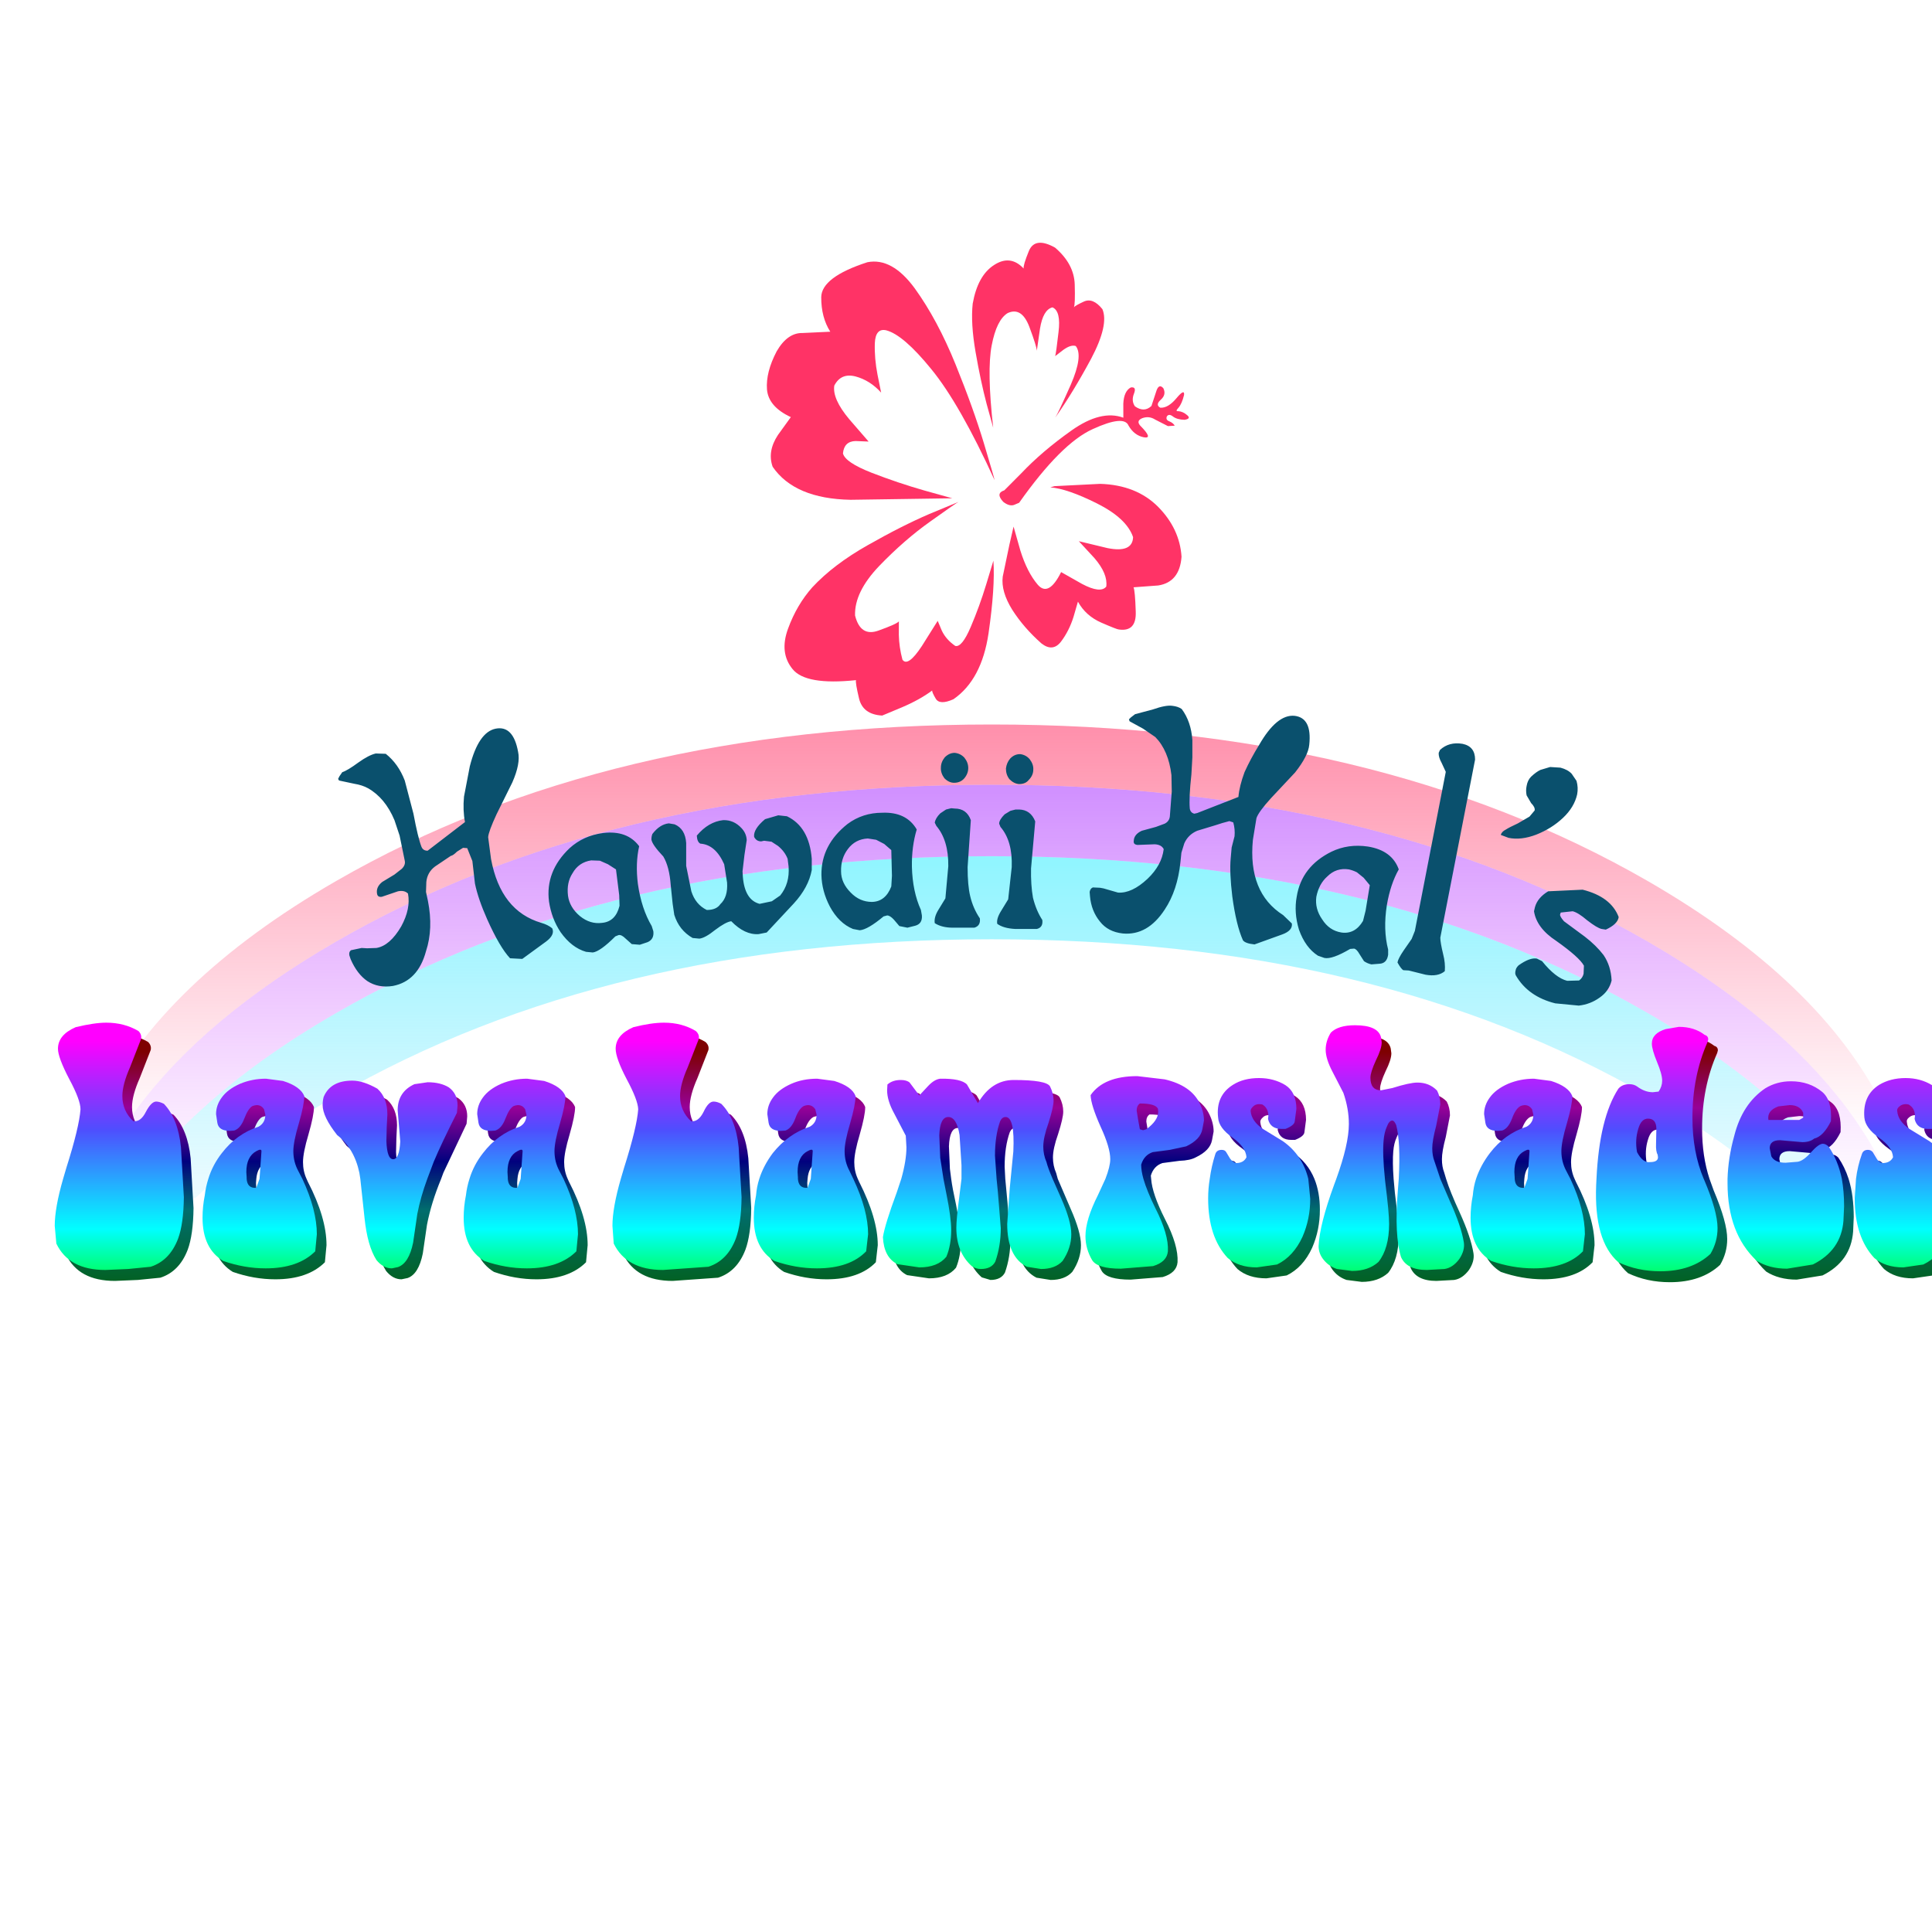 <?xml version="1.0" encoding="UTF-8" standalone="no"?>
<svg xmlns:xlink="http://www.w3.org/1999/xlink" height="300.0px" width="300.0px" xmlns="http://www.w3.org/2000/svg">
  <g transform="matrix(1.0, 0.0, 0.0, 1.0, 0.0, 0.0)">
    <use height="73.55" transform="matrix(1.0, 0.0, 0.0, 1.0, 10.85, 112.5)" width="286.35" xlink:href="#shape0"/>
    <use height="103.35" transform="matrix(-0.675, 0.086, 0.086, 0.673, 180.75, 34.85)" width="98.2" xlink:href="#shape1"/>
    <use height="89.55" transform="matrix(1.0, 0.0, 0.0, 1.0, 8.5, 109.55)" width="296.8" xlink:href="#shape2"/>
  </g>
  <defs>
    <g id="shape0" transform="matrix(1.0, 0.0, 0.0, 1.0, -10.85, -112.5)">
      <path d="M255.85 157.3 Q267.9 164.25 276.55 172.05 282.4 177.35 286.7 183.05 L288.15 185.05 288.8 186.05 277.75 186.05 276.7 185.05 274.4 183.05 Q267.7 177.3 259.05 172.05 L255.85 170.15 Q213.65 145.85 154.0 145.85 94.35 145.85 52.2 170.15 L49.0 172.05 Q40.35 177.3 33.65 183.05 L31.4 185.05 30.3 186.05 19.3 186.05 19.95 185.05 21.4 183.05 Q25.65 177.35 31.55 172.05 40.15 164.25 52.2 157.3 94.35 132.95 154.0 132.95 213.65 132.95 255.85 157.3" fill="url(#gradient0)" fill-rule="evenodd" stroke="none"/>
      <path d="M276.55 172.05 Q267.9 164.25 255.85 157.3 213.65 132.95 154.0 132.95 94.35 132.95 52.2 157.3 40.15 164.25 31.55 172.05 25.65 177.35 21.4 183.05 L19.95 185.05 19.3 186.05 13.55 186.05 13.95 185.05 14.8 183.05 Q17.35 177.4 21.35 172.05 31.85 157.95 52.2 146.2 94.35 121.85 154.0 121.85 213.65 121.85 255.85 146.2 276.2 157.95 286.75 172.05 290.75 177.4 293.3 183.05 L294.2 185.05 294.6 186.05 288.8 186.05 288.15 185.05 286.7 183.05 Q282.4 177.35 276.55 172.05" fill="url(#gradient1)" fill-rule="evenodd" stroke="none"/>
      <path d="M297.0 185.05 L297.2 186.05 294.6 186.05 294.2 185.05 293.3 183.05 Q290.75 177.4 286.75 172.05 276.2 157.95 255.85 146.2 213.65 121.85 154.0 121.85 94.35 121.85 52.2 146.2 31.85 157.95 21.35 172.05 17.35 177.4 14.8 183.05 L13.95 185.05 13.55 186.05 10.85 186.05 11.05 185.05 11.5 183.05 Q12.85 177.4 15.5 172.05 25.25 152.35 52.2 136.8 94.35 112.5 154.0 112.5 213.65 112.5 255.85 136.8 282.8 152.35 292.55 172.05 295.15 177.4 296.55 183.05 L297.0 185.05" fill="url(#gradient2)" fill-rule="evenodd" stroke="none"/>
    </g>
    <linearGradient gradientTransform="matrix(0.0, -0.071, 0.078, 0.0, 149.95, 138.45)" gradientUnits="userSpaceOnUse" id="gradient0" spreadMethod="pad" x1="-819.2" x2="819.2">
      <stop offset="0.0" stop-color="#33d7ff" stop-opacity="0.0"/>
      <stop offset="1.0" stop-color="#33ffff"/>
    </linearGradient>
    <linearGradient gradientTransform="matrix(0.0, -0.071, 0.078, 0.0, 149.95, 127.35)" gradientUnits="userSpaceOnUse" id="gradient1" spreadMethod="pad" x1="-819.2" x2="819.2">
      <stop offset="0.0" stop-color="#d633ff" stop-opacity="0.0"/>
      <stop offset="1.0" stop-color="#8433ff"/>
    </linearGradient>
    <linearGradient gradientTransform="matrix(0.0, -0.071, 0.078, 0.0, 149.95, 118.0)" gradientUnits="userSpaceOnUse" id="gradient2" spreadMethod="pad" x1="-819.2" x2="819.2">
      <stop offset="0.0" stop-color="#ff3366" stop-opacity="0.0"/>
      <stop offset="1.0" stop-color="#ff3366"/>
    </linearGradient>
    <g id="shape1" transform="matrix(1.0, 0.0, 0.0, 1.0, 0.0, 0.0)">
      <path d="M95.6 43.7 Q91.55 51.6 78.9 53.45 L55.85 56.05 62.0 53.45 Q67.7 51.0 73.4 47.9 79.05 44.8 79.3 42.7 78.7 40.0 76.1 40.25 L73.15 40.75 76.9 35.1 Q80.15 30.0 79.3 27.05 77.4 24.3 74.2 25.6 71.05 26.9 68.9 30.0 L69.2 25.85 Q69.45 22.05 68.9 18.6 68.3 15.15 65.95 16.0 62.2 17.5 56.85 26.15 51.45 34.8 45.75 53.15 45.75 52.7 47.1 44.5 48.45 36.35 51.25 25.7 54.05 15.1 58.25 7.35 62.5 -0.4 68.25 0.0 79.05 2.05 79.7 6.6 80.3 11.2 78.65 14.7 L84.9 14.2 Q88.35 13.65 91.35 17.6 94.45 22.05 94.65 26.0 94.8 29.95 90.05 32.95 L93.5 36.65 Q96.4 40.05 95.6 43.7" fill="#ff3366" fill-rule="evenodd" stroke="none"/>
      <path d="M42.5 22.45 Q40.65 16.8 37.95 15.6 34.6 14.55 33.45 19.35 32.35 24.05 32.45 25.0 L31.1 20.1 Q29.85 15.85 27.65 15.6 25.8 16.7 27.0 21.4 28.15 26.1 28.45 26.75 L26.4 25.55 Q24.55 24.55 23.5 25.05 22.05 27.45 25.75 33.7 29.5 39.9 30.2 40.7 25.5 35.55 20.4 28.4 15.35 21.2 16.4 17.45 18.2 14.5 20.4 15.2 22.45 15.85 22.8 16.2 22.4 15.6 21.95 11.05 21.5 6.35 25.35 2.1 29.55 -1.0 31.35 2.1 33.1 5.2 33.05 5.95 35.65 2.35 39.65 4.3 43.65 6.2 45.6 12.45 46.65 16.85 46.35 23.55 46.05 30.25 45.35 35.6 L44.55 41.2 Q44.35 28.05 42.5 22.45" fill="#ff3366" fill-rule="evenodd" stroke="none"/>
      <path d="M43.85 55.75 Q46.0 56.15 44.4 58.35 43.2 59.55 42.1 59.35 L40.85 59.0 Q29.6 46.7 22.05 44.4 14.55 42.05 13.85 44.65 12.85 47.05 10.7 47.75 8.6 48.4 11.2 45.0 12.05 43.75 10.5 43.35 8.9 43.0 7.65 44.05 L4.95 45.9 3.4 46.0 Q3.65 45.35 4.5 44.85 5.35 44.4 4.9 43.65 4.35 43.05 3.55 43.85 2.7 44.7 1.0 44.95 -0.6 44.9 0.3 43.95 1.15 43.0 2.2 42.8 2.95 42.8 2.05 42.05 1.15 41.25 0.4 39.3 0.05 37.8 2.2 39.8 4.4 41.85 6.15 41.5 7.25 40.7 5.8 39.7 4.35 38.7 4.9 37.15 5.8 35.85 6.65 37.8 L8.1 40.85 Q9.95 42.2 11.85 40.45 12.55 39.1 11.7 37.55 10.85 36.0 12.25 36.05 13.9 36.7 14.4 39.5 L14.8 42.7 Q19.6 40.2 26.9 44.1 34.2 48.0 39.55 52.4 L43.85 55.75" fill="#ff3366" fill-rule="evenodd" stroke="none"/>
      <path d="M96.95 90.2 Q94.45 94.3 82.9 94.55 83.15 95.05 82.75 98.8 82.35 102.55 78.0 103.35 L73.3 102.05 Q69.05 100.85 65.95 99.1 66.1 99.4 65.4 101.05 64.7 102.7 61.4 101.7 54.45 98.1 51.55 87.75 48.7 77.45 48.35 71.4 L50.65 76.55 Q52.8 81.35 55.4 85.8 58.0 90.25 59.45 89.65 61.35 87.95 62.05 85.8 L62.7 83.45 67.0 88.7 Q70.8 93.15 71.8 91.25 72.2 88.35 71.9 85.5 L71.5 82.45 Q72.1 83.0 76.4 83.95 80.65 84.9 81.25 79.85 80.75 74.5 74.35 69.3 67.9 64.1 61.45 60.65 55.05 57.2 54.55 57.05 L61.5 58.95 Q68.1 60.85 76.35 64.25 84.65 67.65 90.1 72.2 94.15 75.75 96.8 80.9 99.5 86.1 96.95 90.2" fill="#ff3366" fill-rule="evenodd" stroke="none"/>
      <path d="M28.95 79.25 L33.35 75.95 Q36.9 81.3 39.0 78.15 41.05 75.0 41.95 69.9 L42.8 64.25 44.25 68.2 46.7 75.3 Q47.55 78.6 45.5 83.1 43.4 87.55 39.85 91.6 37.55 93.9 35.4 91.75 33.25 89.55 31.85 86.5 L30.4 83.15 Q29.05 86.6 25.7 88.6 22.35 90.6 21.95 90.65 18.0 91.75 17.6 87.05 17.15 82.3 17.4 81.5 L11.75 81.8 Q6.8 81.65 5.65 75.95 5.25 69.55 9.5 63.95 13.8 58.35 21.95 57.05 L32.35 56.25 33.35 56.4 Q29.5 57.2 23.25 61.4 16.95 65.65 16.05 70.1 16.65 73.7 22.15 71.85 L28.45 69.45 25.4 73.75 Q22.8 77.7 23.55 80.55 25.05 82.0 28.95 79.25" fill="#ff3366" fill-rule="evenodd" stroke="none"/>
    </g>
    <g id="shape2" transform="matrix(1.0, 0.0, 0.0, 1.0, -8.5, -109.55)">
      <path d="M239.7 169.2 L242.35 169.55 Q245.05 170.4 245.65 171.9 245.65 173.2 244.8 176.15 243.95 179.0 243.95 180.45 243.95 181.85 244.5 183.05 L244.7 183.5 Q247.6 189.1 247.6 193.35 L247.3 196.0 Q244.75 198.65 239.65 198.65 236.35 198.65 233.05 197.5 229.85 195.55 229.85 190.8 229.85 189.05 230.2 187.3 230.4 185.1 231.4 183.05 232.0 181.85 232.85 180.75 235.15 177.75 238.55 176.65 239.6 176.05 239.6 174.8 L239.4 173.95 Q238.75 173.0 237.6 173.45 236.85 173.85 236.3 175.35 235.7 176.95 234.75 177.25 L234.05 177.3 Q232.35 177.3 232.15 176.05 L231.95 174.7 Q231.95 173.3 232.85 172.1 233.75 170.85 235.65 170.0 237.55 169.2 239.7 169.2 M236.65 183.7 L236.7 184.55 Q236.7 186.25 238.2 186.15 238.75 185.3 238.9 183.05 L239.0 180.45 Q239.0 180.0 238.2 180.45 236.85 181.15 236.7 183.05 L236.65 183.7 M266.65 163.5 Q264.3 168.8 264.3 175.25 264.3 179.55 265.45 183.05 L266.1 184.85 Q268.2 189.8 268.2 192.4 268.2 194.55 267.1 196.4 264.2 199.1 259.3 199.1 255.75 199.1 252.8 197.7 249.0 194.4 249.35 185.75 L249.5 183.05 Q250.15 174.9 252.8 170.75 253.4 170.05 254.5 170.05 255.2 170.05 255.7 170.4 256.9 171.3 258.15 171.3 L259.05 171.2 Q259.6 170.4 259.6 169.5 259.6 168.5 258.8 166.6 258.0 164.65 258.0 163.75 258.0 162.15 260.15 161.5 L262.2 161.15 Q264.6 161.15 266.2 162.4 266.75 162.55 266.75 163.1 L266.65 163.5 M279.6 169.6 Q282.45 169.6 284.45 171.25 286.0 172.55 285.8 175.8 284.65 178.15 283.2 178.5 282.55 179.05 281.35 179.05 L277.9 178.75 Q276.3 178.75 276.3 180.0 L276.55 181.25 Q277.1 182.25 278.75 182.25 L280.65 182.1 Q281.55 181.95 282.7 180.65 283.9 179.3 284.55 179.3 285.0 179.3 285.45 179.75 286.45 181.2 287.05 183.05 287.85 185.65 287.85 189.0 L287.75 191.25 Q287.4 195.85 283.0 198.05 L279.0 198.7 Q276.2 198.7 274.25 197.45 269.75 193.2 269.75 185.45 L269.9 183.05 Q270.1 180.55 270.8 178.05 272.05 173.1 275.6 170.7 277.4 169.6 279.6 169.6 M258.7 177.0 Q258.7 175.4 257.4 175.4 256.35 175.4 255.9 176.95 255.35 178.7 255.7 180.6 256.6 182.3 257.7 182.15 258.95 182.15 258.95 181.4 L258.9 181.0 Q258.6 180.5 258.65 179.3 L258.7 177.0 M281.5 174.5 Q281.0 173.3 279.4 173.3 L277.65 173.5 Q275.85 174.15 276.1 175.6 L280.9 175.6 Q281.3 175.6 281.5 175.25 L281.5 174.5 M301.5 170.2 Q303.2 171.3 303.2 173.9 L302.95 175.8 Q302.8 176.5 301.5 177.0 L300.9 177.0 Q299.15 177.0 298.8 175.45 L298.85 175.0 Q298.85 173.75 297.85 173.2 L297.45 173.15 Q296.85 173.15 296.45 173.5 296.0 173.85 296.1 174.25 296.25 175.8 298.0 177.0 L301.1 178.9 Q303.4 180.5 304.45 183.05 305.3 185.15 305.3 187.85 305.3 190.9 304.15 193.75 302.75 196.8 300.15 198.05 L297.05 198.5 Q294.25 198.5 292.55 197.05 289.5 193.8 289.5 187.8 289.5 185.3 290.0 183.05 L290.6 180.95 Q290.8 180.25 291.55 180.25 292.0 180.25 292.3 180.6 L292.9 181.6 Q293.2 182.15 293.8 182.3 295.0 182.3 295.45 181.4 295.35 179.8 293.25 178.35 291.15 176.85 291.0 175.25 290.7 171.8 293.3 170.15 295.05 169.1 297.4 169.1 299.7 169.1 301.5 170.2" fill="url(#gradient3)" fill-rule="evenodd" stroke="none"/>
      <path d="M225.15 173.2 L224.5 176.55 Q223.9 178.8 223.9 180.0 223.9 181.15 224.25 182.05 L224.55 183.05 Q225.15 185.0 226.65 188.25 228.4 192.1 228.8 194.6 229.0 195.85 228.1 197.2 227.1 198.55 225.8 198.75 L223.05 198.9 Q219.95 198.9 219.05 196.9 218.0 193.5 218.55 186.65 L218.75 183.05 Q218.9 178.65 218.3 176.4 218.0 175.7 217.7 175.7 217.2 175.7 216.85 176.65 216.45 177.55 216.35 178.75 216.2 180.4 216.4 183.05 L216.6 185.25 Q217.2 190.0 217.2 191.75 217.2 195.55 215.55 197.65 214.0 199.05 211.45 199.05 L209.1 198.75 Q207.9 198.35 207.1 197.4 206.25 196.4 206.25 195.2 206.4 191.85 208.65 185.7 L209.6 183.05 Q210.95 178.85 210.95 176.25 210.95 173.85 210.1 171.4 L208.4 168.1 Q207.35 166.1 207.35 164.7 207.35 163.35 208.15 162.05 209.3 160.9 211.9 160.9 215.5 160.9 215.95 162.8 L216.05 163.55 Q216.05 164.55 215.15 166.35 214.3 168.2 214.3 169.05 214.3 171.0 215.95 171.0 L217.7 170.65 Q220.4 169.8 221.6 169.8 223.45 169.8 224.65 171.05 225.15 172.0 225.15 173.2" fill="url(#gradient4)" fill-rule="evenodd" stroke="none"/>
      <path d="M201.1 170.2 Q202.8 171.3 202.8 173.9 L202.55 175.8 Q202.5 176.45 201.1 177.0 L200.5 177.0 Q198.75 177.0 198.4 175.45 L198.45 175.0 Q198.45 173.75 197.5 173.2 L197.05 173.15 Q196.45 173.15 196.1 173.5 195.65 173.9 195.7 174.25 195.85 175.8 197.6 177.0 L200.7 178.9 Q203.05 180.5 204.1 183.05 204.95 185.15 204.95 187.85 204.95 191.0 203.75 193.75 202.35 196.8 199.8 198.05 L196.65 198.5 Q193.85 198.5 192.15 197.05 189.1 193.8 189.1 187.8 189.1 185.4 189.65 183.05 L190.2 180.95 Q190.4 180.25 191.2 180.25 191.7 180.25 191.9 180.6 L192.5 181.6 Q192.9 182.15 193.45 182.3 194.6 182.3 195.05 181.4 194.95 179.85 192.9 178.35 190.75 176.85 190.65 175.25 190.25 171.85 192.95 170.15 194.6 169.1 197.0 169.1 199.3 169.1 201.1 170.2" fill="url(#gradient5)" fill-rule="evenodd" stroke="none"/>
      <path d="M187.8 173.05 Q188.45 174.4 188.45 175.7 L188.2 177.05 Q187.9 178.65 185.7 179.7 184.8 180.2 183.15 180.25 L180.5 180.6 Q179.15 181.05 178.7 182.55 L178.75 183.05 Q178.9 185.35 180.9 189.3 183.0 193.4 182.85 196.0 182.7 197.65 180.55 198.3 L175.55 198.7 Q171.95 198.7 171.1 197.4 170.05 195.6 170.05 193.65 170.05 191.1 172.0 187.25 173.3 184.65 173.7 183.05 L173.9 181.7 Q173.9 179.9 172.4 176.65 170.9 173.3 170.85 171.75 172.9 168.8 178.1 168.8 L182.35 169.3 Q186.45 170.25 187.8 173.05 M165.1 172.6 Q165.1 173.6 164.3 176.1 163.5 178.35 163.5 179.75 163.5 181.0 164.0 182.15 L164.25 183.05 166.25 187.7 Q167.85 191.3 167.85 193.35 167.85 195.5 166.5 197.5 165.35 198.75 163.15 198.75 L160.95 198.4 Q157.9 196.85 157.9 191.75 L158.3 186.15 158.85 180.5 Q159.1 175.15 157.65 175.15 157.1 175.15 156.8 175.8 156.0 178.05 156.0 181.15 L156.1 183.05 156.45 186.8 156.9 192.4 Q156.9 195.2 156.05 197.6 155.45 198.75 153.8 198.75 L152.45 198.35 Q150.0 196.2 150.0 192.35 150.0 191.0 150.45 187.6 L150.85 183.05 150.8 182.65 150.5 177.95 Q150.05 175.15 148.75 175.15 147.45 175.15 147.35 178.0 L147.5 181.5 147.7 183.05 Q147.9 184.55 148.45 187.05 149.2 190.75 149.2 192.7 149.2 195.05 148.45 196.85 147.1 198.5 144.25 198.5 L140.85 198.0 Q138.75 196.95 138.6 193.8 138.9 191.85 140.75 186.85 L141.85 183.05 Q142.25 181.25 142.25 179.85 L142.15 178.05 140.35 174.6 Q139.25 172.6 139.25 171.0 L139.3 170.1 Q140.1 169.4 141.35 169.4 L142.75 169.8 144.25 171.8 145.65 170.3 Q146.6 169.3 147.5 169.2 150.75 169.15 151.65 170.1 L152.5 171.55 153.35 173.0 Q155.45 169.4 158.9 169.4 164.0 169.4 164.55 170.4 165.1 171.5 165.1 172.6 M181.35 174.3 L181.3 173.85 Q180.9 173.05 178.5 173.05 178.0 173.4 178.0 174.15 L178.25 175.7 178.5 177.05 179.0 177.2 179.5 177.05 Q181.35 175.7 181.35 174.3 M107.1 171.9 Q107.1 174.2 108.8 175.8 109.95 175.95 110.75 174.35 111.5 172.75 112.3 172.75 112.85 172.75 113.5 173.1 115.75 175.35 116.2 179.85 L116.65 187.6 Q116.6 191.75 115.75 194.05 114.45 197.45 111.5 198.4 L104.45 198.9 Q98.8 198.9 96.8 194.8 L96.6 192.05 Q96.6 188.75 98.4 183.05 100.4 176.75 100.6 173.95 100.55 172.5 98.8 169.25 97.1 166.0 97.1 164.55 97.1 162.4 99.85 161.2 L104.6 160.5 Q107.4 160.5 109.55 161.8 110.15 162.35 110.0 163.05 L108.3 167.4 Q107.1 170.1 107.1 171.9 M120.1 183.05 L121.5 180.75 Q123.9 177.75 127.25 176.65 128.3 176.05 128.3 174.8 L128.1 173.95 Q127.45 173.0 126.3 173.45 125.55 173.85 125.0 175.35 124.4 176.95 123.45 177.25 L122.75 177.3 Q121.05 177.3 120.85 176.05 L120.65 174.7 Q120.65 173.3 121.55 172.1 122.45 170.85 124.35 170.0 126.15 169.2 128.4 169.2 L131.05 169.55 Q133.8 170.4 134.35 171.9 134.35 173.2 133.5 176.15 132.65 179.0 132.65 180.45 132.65 181.85 133.2 183.05 L133.4 183.5 Q136.3 189.2 136.3 193.35 L136.0 196.0 Q133.45 198.65 128.35 198.65 125.05 198.65 121.75 197.5 118.55 195.55 118.55 190.8 118.55 189.05 118.9 187.3 119.1 185.1 120.1 183.05 M125.35 183.7 L125.4 184.55 Q125.4 186.25 126.9 186.15 127.45 185.3 127.6 183.05 L127.7 180.45 Q127.7 180.0 126.9 180.45 125.55 181.15 125.4 183.05 L125.35 183.7" fill="url(#gradient6)" fill-rule="evenodd" stroke="none"/>
      <path d="M79.3 170.0 Q81.2 169.2 83.35 169.2 L86.0 169.55 Q88.7 170.4 89.3 171.9 89.3 173.2 88.45 176.15 87.6 179.0 87.6 180.45 87.6 181.85 88.15 183.05 L88.35 183.5 Q91.25 189.1 91.25 193.35 L91.0 196.0 Q88.35 198.65 83.3 198.65 80.0 198.65 76.7 197.5 73.5 195.55 73.5 190.8 73.5 189.05 73.85 187.3 74.1 185.05 75.1 183.05 75.65 181.85 76.5 180.75 78.8 177.75 82.2 176.65 83.25 176.05 83.25 174.8 L83.05 173.95 Q82.45 173.0 81.25 173.45 80.6 173.8 80.0 175.35 79.4 176.95 78.4 177.25 L77.75 177.3 Q76.0 177.3 75.8 176.05 L75.6 174.7 Q75.6 173.3 76.5 172.1 77.4 170.85 79.3 170.0 M80.35 184.55 Q80.35 186.25 81.85 186.15 82.4 185.3 82.55 183.05 L82.65 180.45 Q82.65 180.0 81.85 180.45 80.5 181.15 80.35 183.05 L80.3 183.7 80.35 184.55" fill="url(#gradient7)" fill-rule="evenodd" stroke="none"/>
      <path d="M20.5 171.9 Q20.5 174.2 22.2 175.8 23.35 175.95 24.15 174.35 25.0 172.75 25.75 172.75 26.25 172.75 26.95 173.1 29.15 175.4 29.6 179.85 L30.05 187.6 Q30.0 191.75 29.15 194.05 27.85 197.45 24.9 198.4 L21.4 198.75 17.85 198.9 Q12.2 198.9 10.25 194.8 L10.0 192.05 Q10.0 188.75 11.8 183.05 13.8 176.75 14.0 173.95 14.0 172.5 12.25 169.25 10.5 165.9 10.5 164.55 10.5 162.4 13.25 161.2 L18.0 160.5 Q20.8 160.5 23.0 161.8 23.55 162.35 23.4 163.05 L21.7 167.4 Q20.5 170.1 20.5 171.9 M71.2 170.55 Q72.55 171.55 72.55 173.35 L72.45 174.5 68.85 182.1 68.5 183.05 Q66.95 186.8 66.3 190.2 L65.65 194.65 Q65.0 197.85 63.3 198.45 L62.35 198.65 Q61.0 198.65 59.95 197.35 58.55 195.15 58.1 190.8 L57.3 183.8 57.15 183.05 Q56.25 179.8 53.85 177.95 51.6 175.1 51.6 173.3 51.6 172.65 51.75 172.05 52.8 169.5 56.2 169.5 57.9 169.5 60.1 170.75 61.65 172.15 61.65 174.75 L61.55 176.75 61.5 178.9 Q61.6 181.7 62.55 181.7 63.5 181.7 63.65 178.95 L63.45 176.5 63.25 174.1 Q63.25 171.25 65.85 170.05 L67.9 169.75 Q69.9 169.75 71.2 170.55" fill="url(#gradient8)" fill-rule="evenodd" stroke="none"/>
      <path d="M38.75 170.0 Q40.65 169.2 42.8 169.2 L45.45 169.55 Q48.15 170.4 48.75 171.9 48.75 173.2 47.9 176.15 47.05 179.0 47.05 180.45 47.05 181.85 47.6 183.05 L47.8 183.5 Q50.7 189.1 50.7 193.35 L50.45 196.0 Q47.8 198.65 42.75 198.65 39.45 198.65 36.15 197.5 32.95 195.55 32.95 190.8 32.95 189.05 33.3 187.3 33.55 185.05 34.55 183.05 35.1 181.85 35.95 180.75 38.25 177.75 41.65 176.65 42.7 176.05 42.7 174.8 L42.5 173.95 Q41.9 173.0 40.7 173.45 40.05 173.8 39.45 175.35 38.85 176.95 37.85 177.25 L37.2 177.3 Q35.45 177.3 35.25 176.05 L35.05 174.7 Q35.05 173.3 35.95 172.1 36.85 170.85 38.75 170.0 M39.75 183.7 L39.8 184.55 Q39.8 186.25 41.3 186.15 41.85 185.3 42.0 183.05 L42.1 180.45 Q42.1 180.0 41.3 180.45 39.95 181.2 39.8 183.05 L39.75 183.7" fill="url(#gradient9)" fill-rule="evenodd" stroke="none"/>
      <path d="M231.35 170.4 Q232.25 169.15 234.15 168.3 236.05 167.5 238.2 167.5 L240.85 167.85 Q243.55 168.7 244.15 170.2 244.15 171.5 243.3 174.45 242.45 177.3 242.45 178.75 242.45 180.4 243.2 181.8 L243.85 183.05 Q246.1 187.9 246.1 191.65 L245.8 194.3 Q243.25 196.95 238.15 196.95 234.85 196.95 231.55 195.8 228.35 193.85 228.35 189.1 228.35 187.35 228.7 185.6 228.8 184.3 229.2 183.05 229.9 180.95 231.35 179.05 233.65 176.05 237.05 174.95 238.1 174.35 238.1 173.1 L237.9 172.25 Q237.25 171.3 236.1 171.75 235.35 172.15 234.8 173.65 234.2 175.25 233.25 175.55 L232.55 175.6 Q230.85 175.6 230.65 174.35 L230.45 173.0 Q230.45 171.6 231.35 170.4 M236.7 178.75 Q235.15 179.55 235.15 182.0 L235.2 182.85 235.2 183.05 Q235.3 184.55 236.7 184.45 L237.2 183.05 237.5 178.75 Q237.5 178.3 236.7 178.75 M265.25 161.4 L265.15 161.8 Q262.8 167.1 262.8 173.55 262.8 178.9 264.55 183.05 L264.6 183.15 Q266.7 188.1 266.7 190.7 266.7 192.85 265.6 194.7 262.7 197.4 257.8 197.4 254.25 197.4 251.3 196.0 247.5 192.7 247.85 184.05 L247.9 183.05 Q248.35 173.6 251.3 169.05 251.9 168.35 253.0 168.35 253.7 168.35 254.2 168.7 255.4 169.6 256.65 169.6 L257.55 169.5 Q258.1 168.7 258.1 167.8 258.1 166.8 257.3 164.9 256.5 162.95 256.5 162.05 256.5 160.45 258.65 159.8 L260.7 159.45 Q263.1 159.45 264.7 160.7 265.25 160.85 265.25 161.4 M282.95 169.55 Q284.5 170.85 284.3 174.1 283.15 176.45 281.7 176.8 281.05 177.35 279.85 177.35 L276.4 177.05 Q274.8 177.05 274.8 178.3 L275.05 179.55 Q275.6 180.55 277.25 180.55 L279.15 180.4 Q280.05 180.25 281.2 178.95 282.4 177.6 283.05 177.6 283.5 177.6 283.95 178.05 285.4 180.15 286.0 183.05 286.35 185.0 286.35 187.3 L286.25 189.55 Q285.9 194.15 281.5 196.35 L277.5 197.0 Q274.7 197.0 272.75 195.75 268.25 191.5 268.25 183.75 L268.25 183.05 Q268.35 179.75 269.3 176.35 270.55 171.4 274.1 169.0 275.9 167.9 278.1 167.9 280.95 167.9 282.95 169.55 M277.9 171.6 L276.15 171.8 Q274.35 172.45 274.6 173.9 L279.4 173.9 280.0 173.55 280.0 172.8 Q279.5 171.6 277.9 171.6 M257.2 175.3 Q257.2 173.7 255.9 173.7 254.85 173.7 254.4 175.25 253.85 177.0 254.2 178.9 255.1 180.6 256.2 180.45 257.45 180.45 257.45 179.7 L257.4 179.3 Q257.1 178.8 257.15 177.6 L257.2 175.3 M300.0 168.5 Q301.7 169.6 301.7 172.2 L301.45 174.1 Q301.3 174.8 300.0 175.3 L299.4 175.3 Q297.65 175.3 297.3 173.75 L297.35 173.3 Q297.35 172.05 296.35 171.5 L295.95 171.45 Q295.35 171.45 294.95 171.8 294.5 172.15 294.6 172.55 294.75 174.1 296.5 175.3 L299.6 177.2 Q302.65 179.35 303.5 183.05 L303.8 186.15 Q303.8 189.2 302.65 192.05 301.25 195.1 298.65 196.35 L295.55 196.8 Q292.75 196.8 291.05 195.35 288.0 192.1 288.0 186.1 L288.2 183.05 Q288.45 181.05 289.1 179.25 289.3 178.55 290.05 178.55 290.5 178.55 290.8 178.9 L291.4 179.9 Q291.7 180.45 292.3 180.6 293.5 180.6 293.95 179.7 293.85 178.1 291.75 176.65 289.65 175.15 289.5 173.55 289.2 170.1 291.8 168.45 293.55 167.4 295.9 167.4 298.2 167.4 300.0 168.5" fill="url(#gradient10)" fill-rule="evenodd" stroke="none"/>
      <path d="M223.65 171.5 L223.0 174.85 Q222.4 177.1 222.4 178.3 222.4 179.45 222.75 180.35 L223.65 183.05 225.15 186.55 Q226.9 190.4 227.3 192.9 227.5 194.15 226.6 195.5 225.6 196.85 224.3 197.05 L221.55 197.2 Q218.45 197.2 217.55 195.2 216.5 191.8 217.05 184.95 L217.2 183.05 Q217.5 177.35 216.8 174.7 216.5 174.0 216.2 174.0 215.7 174.0 215.35 174.95 214.95 175.85 214.85 177.05 214.65 179.15 215.05 183.05 L215.1 183.55 Q215.7 188.3 215.7 190.05 215.7 193.85 214.05 195.95 212.5 197.35 209.95 197.35 L207.6 197.05 Q206.4 196.65 205.6 195.7 204.75 194.7 204.75 193.5 204.9 190.15 207.15 184.0 L207.5 183.05 Q209.45 177.65 209.45 174.55 209.45 172.15 208.6 169.7 L206.9 166.4 Q205.85 164.4 205.85 163.0 205.85 161.65 206.65 160.35 207.8 159.2 210.4 159.2 214.0 159.2 214.45 161.1 L214.55 161.85 Q214.55 162.85 213.65 164.65 212.8 166.5 212.8 167.35 212.8 169.3 214.45 169.3 L216.2 168.95 Q218.9 168.1 220.1 168.1 221.95 168.1 223.15 169.35 223.65 170.3 223.65 171.5" fill="url(#gradient11)" fill-rule="evenodd" stroke="none"/>
      <path d="M194.6 171.8 Q194.15 172.2 194.2 172.55 194.35 174.1 196.1 175.3 L199.2 177.2 Q202.25 179.35 203.15 183.05 L203.45 186.15 Q203.45 189.3 202.25 192.05 200.85 195.1 198.3 196.35 L195.15 196.8 Q192.35 196.8 190.65 195.35 187.6 192.1 187.6 186.1 187.6 184.55 187.85 183.05 188.1 181.15 188.7 179.25 188.9 178.55 189.7 178.55 190.2 178.55 190.4 178.9 L191.0 179.9 Q191.4 180.45 191.95 180.6 193.1 180.6 193.55 179.7 193.45 178.15 191.4 176.65 189.25 175.15 189.15 173.55 188.75 170.15 191.45 168.45 193.1 167.4 195.5 167.4 197.8 167.4 199.6 168.5 201.3 169.6 201.3 172.2 L201.05 174.1 Q201.0 174.75 199.6 175.3 L199.0 175.3 Q197.25 175.3 196.9 173.75 L196.95 173.3 Q196.95 172.05 196.0 171.5 L195.55 171.45 Q194.95 171.45 194.6 171.8" fill="url(#gradient12)" fill-rule="evenodd" stroke="none"/>
      <path d="M176.6 167.1 L180.85 167.6 Q184.95 168.55 186.3 171.35 186.95 172.7 186.95 174.0 L186.7 175.35 Q186.4 176.95 184.2 178.0 L181.65 178.55 179.0 178.9 Q177.65 179.35 177.2 180.85 177.2 181.8 177.55 183.05 178.1 184.95 179.4 187.6 181.5 191.7 181.35 194.3 181.2 195.95 179.05 196.6 L174.05 197.0 Q170.45 197.0 169.6 195.7 168.55 193.9 168.55 191.95 168.55 189.4 170.5 185.55 L171.65 183.05 Q172.4 181.1 172.4 180.0 172.4 178.2 170.9 174.95 169.4 171.6 169.35 170.05 171.4 167.1 176.6 167.1 M176.5 172.45 L176.75 174.0 177.0 175.35 177.5 175.5 178.0 175.35 Q179.85 174.0 179.85 172.6 L179.8 172.15 Q179.4 171.35 177.0 171.35 176.5 171.7 176.5 172.45 M163.6 170.9 Q163.6 171.9 162.8 174.4 162.0 176.65 162.0 178.05 162.0 179.3 162.5 180.45 162.7 181.3 163.45 183.05 L164.75 186.0 Q166.35 189.6 166.35 191.65 166.35 193.8 165.0 195.8 163.85 197.05 161.65 197.05 L159.45 196.7 Q156.4 195.15 156.4 190.05 L156.8 184.45 157.35 178.8 Q157.6 173.45 156.15 173.45 155.6 173.45 155.3 174.1 154.5 176.35 154.5 179.45 L154.75 183.05 154.95 185.1 155.4 190.7 Q155.4 193.5 154.55 195.9 153.95 197.05 152.3 197.05 151.6 197.05 150.95 196.65 148.5 194.5 148.5 190.65 148.5 189.3 148.95 185.9 L149.3 183.05 149.3 180.95 149.0 176.25 Q148.55 173.45 147.25 173.45 145.95 173.45 145.85 176.3 L146.0 179.8 146.5 183.05 146.95 185.35 Q147.7 189.05 147.7 191.0 147.7 193.35 146.95 195.15 145.6 196.8 142.75 196.8 L139.35 196.3 Q137.25 195.25 137.1 192.1 137.4 190.15 139.25 185.15 L139.95 183.05 Q140.75 180.2 140.75 178.15 L140.65 176.35 138.85 172.9 Q137.75 170.9 137.75 169.3 L137.8 168.4 Q138.6 167.7 139.85 167.7 140.8 167.7 141.25 168.1 L142.75 170.1 144.15 168.6 Q145.1 167.6 146.0 167.5 149.25 167.45 150.15 168.4 L151.0 169.85 151.85 171.3 Q153.95 167.7 157.4 167.7 162.5 167.7 163.05 168.7 163.6 169.8 163.6 170.9 M108.5 161.35 L106.8 165.7 Q105.6 168.4 105.6 170.2 105.6 172.5 107.3 174.1 108.45 174.25 109.25 172.65 110.0 171.05 110.8 171.05 111.35 171.05 112.0 171.4 114.25 173.65 114.7 178.15 L115.15 185.9 Q115.1 190.05 114.25 192.35 112.95 195.75 110.0 196.7 L102.95 197.2 Q97.3 197.2 95.3 193.1 L95.1 190.35 Q95.1 187.55 96.4 183.05 L96.9 181.35 Q98.9 175.05 99.1 172.25 99.05 170.8 97.3 167.55 95.6 164.3 95.6 162.85 95.6 160.7 98.35 159.5 101.15 158.8 103.1 158.8 105.9 158.8 108.05 160.1 108.65 160.65 108.5 161.35 M120.05 170.4 Q120.95 169.15 122.85 168.3 124.65 167.5 126.9 167.5 L129.55 167.85 Q132.3 168.7 132.85 170.2 132.85 171.5 132.0 174.45 131.15 177.3 131.15 178.75 131.15 180.4 131.9 181.8 L132.5 183.05 Q134.8 187.95 134.8 191.65 L134.5 194.3 Q131.95 196.95 126.85 196.95 123.55 196.95 120.25 195.8 117.05 193.85 117.05 189.1 117.05 187.35 117.4 185.6 117.5 184.3 117.9 183.05 118.55 181.0 120.0 179.05 122.4 176.05 125.75 174.95 126.8 174.35 126.8 173.1 L126.6 172.25 Q125.95 171.3 124.8 171.75 124.05 172.15 123.5 173.65 122.9 175.25 121.95 175.55 L121.25 175.6 Q119.55 175.6 119.35 174.35 L119.15 173.0 Q119.15 171.6 120.05 170.4 M125.4 178.75 Q123.85 179.55 123.85 182.0 L123.9 182.85 123.9 183.05 Q124.0 184.55 125.4 184.45 L125.9 183.05 126.2 178.75 Q126.2 178.3 125.4 178.75" fill="url(#gradient13)" fill-rule="evenodd" stroke="none"/>
      <path d="M75.0 170.4 Q75.9 169.15 77.8 168.3 79.7 167.5 81.85 167.5 L84.5 167.85 Q87.2 168.7 87.8 170.2 87.8 171.5 86.95 174.45 86.1 177.3 86.1 178.75 86.1 180.4 86.85 181.8 L87.5 183.05 Q89.75 187.9 89.75 191.65 L89.5 194.3 Q86.85 196.95 81.8 196.95 78.5 196.95 75.2 195.8 72.0 193.85 72.0 189.1 72.0 187.35 72.35 185.6 72.5 184.3 72.9 183.05 73.55 180.9 75.0 179.05 77.3 176.05 80.7 174.95 81.75 174.35 81.75 173.1 L81.55 172.25 Q80.95 171.3 79.75 171.75 79.1 172.1 78.5 173.65 77.9 175.25 76.9 175.55 L76.25 175.6 Q74.5 175.6 74.3 174.35 L74.1 173.0 Q74.1 171.6 75.0 170.4 M80.85 183.05 L81.15 178.75 Q81.15 178.3 80.35 178.75 78.8 179.55 78.8 182.0 L78.85 182.85 78.85 183.05 Q78.95 184.55 80.35 184.45 L80.85 183.05" fill="url(#gradient14)" fill-rule="evenodd" stroke="none"/>
      <path d="M24.25 171.05 Q24.75 171.05 25.45 171.4 27.65 173.7 28.1 178.15 L28.55 185.9 Q28.5 190.05 27.65 192.35 26.35 195.75 23.4 196.7 L19.9 197.05 16.35 197.2 Q10.7 197.2 8.75 193.1 L8.5 190.35 Q8.5 187.55 9.8 183.05 L10.3 181.35 Q12.3 175.05 12.5 172.25 12.5 170.8 10.75 167.55 9.0 164.2 9.0 162.85 9.0 160.7 11.75 159.5 14.65 158.8 16.5 158.8 19.3 158.8 21.5 160.1 22.05 160.65 21.9 161.35 L20.2 165.7 Q19.0 168.4 19.0 170.2 19.0 172.5 20.7 174.1 21.85 174.25 22.65 172.65 23.5 171.05 24.25 171.05 M64.35 168.35 L66.4 168.05 Q68.4 168.05 69.7 168.85 71.05 169.85 71.05 171.65 L70.95 172.8 Q68.45 177.75 67.35 180.4 L66.35 183.05 Q65.3 185.9 64.8 188.5 L64.15 192.95 Q63.5 196.15 61.8 196.75 L60.85 196.95 Q59.5 196.95 58.45 195.65 57.05 193.45 56.6 189.1 L55.95 183.05 55.8 182.1 Q55.0 178.3 52.35 176.25 50.1 173.4 50.1 171.6 50.1 170.95 50.25 170.35 51.3 167.8 54.7 167.8 56.4 167.8 58.6 169.05 60.15 170.45 60.15 173.05 L60.05 175.05 60.0 177.2 Q60.1 180.0 61.05 180.0 62.0 180.0 62.15 177.25 L61.95 174.8 61.75 172.4 Q61.75 169.55 64.35 168.35" fill="url(#gradient15)" fill-rule="evenodd" stroke="none"/>
      <path d="M34.45 170.4 Q35.35 169.15 37.25 168.3 39.15 167.5 41.3 167.5 L43.95 167.85 Q46.65 168.7 47.25 170.2 47.25 171.5 46.4 174.45 45.55 177.3 45.55 178.75 45.55 180.4 46.3 181.8 L46.95 183.05 Q49.2 187.9 49.2 191.65 L48.95 194.3 Q46.3 196.95 41.25 196.95 37.95 196.95 34.65 195.8 31.45 193.85 31.45 189.1 31.45 187.35 31.8 185.6 31.95 184.3 32.35 183.05 33.0 180.9 34.45 179.05 36.75 176.05 40.15 174.95 41.2 174.35 41.2 173.1 L41.0 172.25 Q40.4 171.3 39.2 171.75 38.55 172.1 37.95 173.65 37.35 175.25 36.35 175.55 L35.7 175.6 Q33.95 175.6 33.75 174.35 L33.55 173.0 Q33.55 171.6 34.45 170.4 M40.3 183.05 L40.6 178.75 Q40.6 178.3 39.8 178.75 38.25 179.6 38.25 182.0 L38.3 182.85 38.3 183.05 Q38.4 184.55 39.8 184.45 L40.3 183.05" fill="url(#gradient16)" fill-rule="evenodd" stroke="none"/>
      <path d="M227.1 115.5 Q229.05 115.9 229.05 117.95 L223.65 145.6 Q223.65 146.35 224.1 148.2 224.45 149.55 224.35 150.8 223.3 151.7 221.35 151.35 L218.75 150.7 217.9 150.65 Q217.55 150.45 217.0 149.45 217.1 148.85 217.95 147.6 L219.2 145.8 219.7 144.55 224.5 119.85 223.85 118.45 Q223.35 117.55 223.4 116.9 L223.6 116.45 Q225.0 115.15 227.1 115.5 M240.7 119.1 L242.3 119.2 Q243.45 119.5 244.05 120.15 L244.8 121.25 Q245.1 122.3 244.9 123.35 244.45 125.35 242.7 127.0 240.95 128.65 238.55 129.6 236.2 130.5 234.25 130.1 L233.05 129.65 Q233.15 129.15 233.85 128.8 234.3 128.5 235.7 127.85 L237.5 126.8 238.3 125.85 Q238.4 125.35 237.75 124.7 L237.05 123.5 Q236.9 122.75 237.05 122.05 237.2 121.15 237.75 120.6 238.55 119.85 239.2 119.55 L240.7 119.1 M209.45 135.0 Q207.5 134.7 206.1 136.1 204.8 137.25 204.4 139.25 204.15 141.1 205.3 142.75 206.4 144.5 208.3 144.8 210.4 145.1 211.65 143.0 L212.05 141.4 212.7 137.45 211.75 136.3 210.7 135.45 Q210.1 135.15 209.45 135.0 M212.4 131.45 Q216.15 132.05 217.2 135.0 215.9 137.3 215.35 140.55 214.75 144.35 215.55 147.45 L215.55 148.25 Q215.35 149.6 214.2 149.65 L212.95 149.75 Q212.3 149.6 211.8 149.25 L211.1 148.15 Q210.65 147.35 210.25 147.3 L209.65 147.35 Q206.85 149.0 205.65 148.75 L204.65 148.4 Q202.7 147.15 201.7 144.35 200.9 141.7 201.35 139.25 202.1 134.55 206.75 132.25 209.35 131.0 212.4 131.45 M242.85 143.05 L246.1 145.45 Q247.85 146.8 249.0 148.3 250.15 150.0 250.25 152.25 249.85 153.9 248.4 154.9 246.95 155.95 245.15 156.15 L241.5 155.8 Q237.3 154.75 235.4 151.5 235.2 151.2 235.35 150.65 235.4 150.3 235.8 149.9 237.55 148.65 238.65 148.85 L239.45 149.25 Q241.55 151.85 243.35 152.3 L245.2 152.25 Q245.75 151.85 245.9 151.2 L245.95 149.95 Q245.25 148.65 241.65 146.1 238.6 144.1 238.2 141.5 L238.35 140.85 Q238.75 139.4 240.4 138.4 L245.75 138.15 Q250.15 139.25 251.35 142.4 251.2 143.5 249.35 144.35 L248.7 144.25 Q248.0 144.1 246.45 142.9 245.05 141.7 244.2 141.5 L242.35 141.7 242.25 142.0 Q242.2 142.3 242.85 143.05 M195.5 115.7 Q198.25 110.9 201.0 111.15 203.75 111.45 203.3 115.65 203.15 117.35 201.1 119.95 L197.35 123.95 Q195.4 126.1 195.1 127.05 L194.55 130.4 Q193.75 138.6 199.25 142.1 L200.6 143.4 Q200.75 144.5 199.1 145.1 L194.8 146.65 Q193.35 146.5 193.0 146.0 191.95 143.65 191.35 139.2 190.9 135.45 191.1 133.3 L191.25 131.6 191.7 129.85 Q191.8 128.75 191.5 127.7 L190.9 127.5 189.8 127.8 188.7 128.15 185.9 129.0 Q184.5 129.6 183.9 130.95 L183.45 132.4 183.3 133.85 Q182.85 138.25 180.85 141.25 178.2 145.3 174.35 144.95 172.05 144.7 170.8 143.1 169.45 141.45 169.25 139.15 L169.2 138.5 Q169.3 137.95 169.7 137.8 L170.8 137.85 171.35 137.95 173.6 138.6 Q175.75 138.75 178.2 136.45 180.4 134.35 180.7 131.85 180.35 131.15 179.3 131.1 L176.65 131.2 Q175.95 131.15 176.05 130.55 176.1 129.55 177.3 129.0 L179.5 128.4 180.85 127.9 Q181.55 127.55 181.65 126.8 L181.95 122.9 181.9 120.35 Q181.45 116.55 179.4 114.45 L177.5 113.15 175.4 112.0 175.3 111.7 175.6 111.4 176.25 110.9 179.05 110.15 Q181.05 109.45 182.05 109.6 182.95 109.7 183.5 110.1 184.95 112.05 185.15 114.9 L185.15 117.6 185.0 120.25 Q184.6 123.9 184.75 125.55 184.85 126.2 185.45 126.35 L185.9 126.25 192.3 123.75 Q192.45 122.05 193.25 119.9 194.2 117.8 195.5 115.7 M79.55 121.5 L77.1 126.45 Q75.85 129.15 75.8 130.0 L76.25 133.4 Q77.75 141.45 84.05 143.3 85.1 143.6 85.75 144.15 86.2 145.15 84.8 146.2 L81.1 148.9 79.2 148.8 Q77.6 147.1 75.65 142.75 74.25 139.6 73.75 137.2 L73.35 133.7 72.55 131.7 71.9 131.65 70.95 132.25 Q70.35 132.85 70.0 132.9 L67.55 134.55 Q66.35 135.45 66.2 136.95 L66.15 138.5 66.45 139.9 Q67.3 144.2 66.15 147.7 64.9 152.35 61.0 153.1 58.75 153.45 57.05 152.35 55.45 151.25 54.45 148.95 L54.25 148.35 Q54.15 147.8 54.5 147.55 L56.15 147.2 57.0 147.25 58.45 147.2 Q60.55 146.85 62.3 143.85 63.8 141.1 63.35 138.75 62.8 138.2 61.8 138.4 L59.3 139.25 Q58.65 139.35 58.55 138.8 58.35 137.75 59.35 136.95 L61.25 135.8 62.4 134.9 Q63.0 134.3 62.85 133.65 L62.05 129.75 61.25 127.35 Q59.8 123.9 57.15 122.4 56.25 121.9 55.0 121.7 L52.65 121.2 52.5 120.95 52.7 120.55 53.15 119.9 Q53.95 119.65 55.65 118.4 57.25 117.25 58.35 117.0 L59.9 117.05 Q61.85 118.6 62.85 121.2 L64.2 126.35 Q64.9 130.1 65.45 131.5 65.7 132.1 66.4 132.1 L72.2 127.65 Q71.85 125.8 72.05 123.7 L72.95 119.0 Q74.3 113.7 76.95 113.15 79.7 112.6 80.45 116.75 80.85 118.55 79.55 121.5 M150.35 119.25 Q150.35 120.15 149.7 120.9 149.1 121.55 148.15 121.55 147.35 121.55 146.65 120.85 146.05 120.05 146.1 119.2 146.1 118.35 146.7 117.6 147.4 116.9 148.25 116.9 149.15 117.0 149.75 117.65 150.35 118.4 150.35 119.25 M159.9 117.9 Q160.5 118.7 160.45 119.5 160.45 120.4 159.75 121.1 159.25 121.75 158.25 121.75 157.45 121.7 156.75 121.0 156.2 120.3 156.2 119.35 156.3 118.45 156.85 117.8 157.5 117.1 158.4 117.1 159.3 117.2 159.9 117.9 M138.4 132.0 L137.3 131.05 136.05 130.4 134.75 130.2 Q132.8 130.3 131.65 131.85 130.55 133.3 130.6 135.3 130.6 137.1 132.1 138.6 133.5 140.05 135.4 140.05 137.5 140.0 138.4 137.65 L138.5 136.0 138.4 132.0 M131.6 127.95 Q133.95 126.2 137.0 126.2 140.75 126.05 142.35 128.8 141.55 131.45 141.6 134.6 141.7 138.45 143.0 141.3 L143.15 142.15 Q143.25 143.45 142.1 143.75 L140.9 144.05 139.65 143.8 138.8 142.8 Q138.2 142.15 137.75 142.15 L137.2 142.3 Q134.75 144.35 133.5 144.45 L132.45 144.25 Q130.25 143.35 128.85 140.75 127.6 138.35 127.55 135.85 127.5 131.2 131.6 127.95 M122.3 133.35 Q121.85 132.2 120.8 131.35 L119.8 130.7 118.65 130.55 118.2 130.65 Q117.45 130.65 117.1 129.95 116.95 128.75 118.8 127.2 L120.85 126.6 122.2 126.75 Q125.65 128.4 126.05 133.35 L126.05 135.1 Q125.55 137.8 123.25 140.3 L119.05 144.8 117.8 145.05 Q115.65 145.2 113.55 143.05 112.7 143.15 111.05 144.4 109.5 145.65 108.6 145.75 L107.55 145.65 Q105.45 144.45 104.7 142.05 L104.45 140.35 104.15 137.45 Q103.95 134.6 103.0 133.0 101.25 131.15 101.15 130.35 101.15 129.9 101.3 129.5 102.45 128.0 103.85 127.85 L104.75 128.0 Q106.4 128.7 106.55 130.9 L106.55 134.45 107.35 138.4 Q108.0 140.45 109.75 141.3 111.25 141.3 111.85 140.4 113.05 139.3 112.9 137.05 L112.45 134.2 Q111.1 131.15 108.75 131.0 108.25 130.75 108.2 129.75 110.0 127.6 112.3 127.35 113.95 127.3 115.15 128.6 115.9 129.4 115.95 130.45 L115.6 132.75 115.3 135.3 115.35 136.15 Q115.65 139.75 117.95 140.35 L119.85 139.95 121.15 139.05 Q122.65 137.2 122.45 134.55 L122.3 133.35 M157.7 125.7 L158.25 125.7 Q160.05 125.75 160.75 127.55 L160.1 134.85 Q160.05 137.45 160.4 139.4 160.9 141.4 161.85 142.85 162.0 144.0 161.0 144.25 L157.65 144.25 Q155.8 144.15 154.85 143.45 154.7 142.65 155.45 141.45 L156.55 139.65 157.1 134.65 Q157.25 130.6 155.35 128.4 L155.15 127.9 Q155.15 127.3 156.0 126.45 L156.9 125.9 157.7 125.7 M145.4 128.25 L145.15 127.75 Q145.25 127.05 146.0 126.3 L146.9 125.7 147.7 125.5 148.25 125.55 Q150.1 125.55 150.75 127.35 L150.25 134.65 Q150.25 137.5 150.65 139.15 151.1 141.05 152.15 142.6 152.3 143.75 151.3 144.05 L147.95 144.05 Q146.25 144.05 145.15 143.35 145.0 142.45 145.7 141.3 L146.8 139.5 147.25 134.5 Q147.3 130.5 145.4 128.25 M94.4 134.2 L93.15 133.65 91.8 133.6 Q89.85 133.9 88.9 135.6 87.95 137.05 88.2 139.1 88.45 140.9 90.05 142.25 91.65 143.55 93.5 143.3 95.6 143.1 96.2 140.65 L96.15 139.0 95.65 135.0 94.4 134.2 M99.25 131.4 Q98.65 134.05 99.05 137.25 99.6 141.1 101.2 143.8 L101.45 144.6 Q101.6 145.85 100.55 146.3 L99.35 146.7 98.1 146.6 97.15 145.75 Q96.5 145.1 96.05 145.2 L95.55 145.4 Q93.2 147.75 92.05 147.9 L91.0 147.8 Q88.75 147.15 87.05 144.75 85.65 142.65 85.25 140.0 84.65 135.3 88.45 131.7 90.6 129.75 93.65 129.35 97.4 128.9 99.25 131.4" fill="#0a506d" fill-rule="evenodd" stroke="none"/>
    </g>
    <linearGradient gradientTransform="matrix(0.0, -0.025, 0.018, 0.0, 195.5, 183.8)" gradientUnits="userSpaceOnUse" id="gradient3" spreadMethod="pad" x1="-819.2" x2="819.2">
      <stop offset="0.0" stop-color="#025c01"/>
      <stop offset="0.4" stop-color="#016d6d"/>
      <stop offset="0.584" stop-color="#01017e"/>
      <stop offset="0.788" stop-color="#970198"/>
      <stop offset="1.0" stop-color="#7e0101"/>
    </linearGradient>
    <linearGradient gradientTransform="matrix(0.0, -0.025, 0.018, 0.0, 196.5, 183.8)" gradientUnits="userSpaceOnUse" id="gradient4" spreadMethod="pad" x1="-819.2" x2="819.2">
      <stop offset="0.0" stop-color="#025c01"/>
      <stop offset="0.4" stop-color="#016d6d"/>
      <stop offset="0.584" stop-color="#01017e"/>
      <stop offset="0.788" stop-color="#970198"/>
      <stop offset="1.0" stop-color="#7e0101"/>
    </linearGradient>
    <linearGradient gradientTransform="matrix(0.0, -0.025, 0.018, 0.0, 197.0, 183.8)" gradientUnits="userSpaceOnUse" id="gradient5" spreadMethod="pad" x1="-819.2" x2="819.2">
      <stop offset="0.0" stop-color="#025c01"/>
      <stop offset="0.4" stop-color="#016d6d"/>
      <stop offset="0.584" stop-color="#01017e"/>
      <stop offset="0.788" stop-color="#970198"/>
      <stop offset="1.0" stop-color="#7e0101"/>
    </linearGradient>
    <linearGradient gradientTransform="matrix(0.0, -0.025, 0.018, 0.0, 198.0, 183.8)" gradientUnits="userSpaceOnUse" id="gradient6" spreadMethod="pad" x1="-819.2" x2="819.2">
      <stop offset="0.0" stop-color="#025c01"/>
      <stop offset="0.4" stop-color="#016d6d"/>
      <stop offset="0.584" stop-color="#01017e"/>
      <stop offset="0.788" stop-color="#970198"/>
      <stop offset="1.0" stop-color="#7e0101"/>
    </linearGradient>
    <linearGradient gradientTransform="matrix(0.0, -0.025, 0.018, 0.0, 206.0, 183.8)" gradientUnits="userSpaceOnUse" id="gradient7" spreadMethod="pad" x1="-819.2" x2="819.2">
      <stop offset="0.0" stop-color="#025c01"/>
      <stop offset="0.4" stop-color="#016d6d"/>
      <stop offset="0.584" stop-color="#01017e"/>
      <stop offset="0.788" stop-color="#970198"/>
      <stop offset="1.0" stop-color="#7e0101"/>
    </linearGradient>
    <linearGradient gradientTransform="matrix(0.0, -0.025, 0.018, 0.0, 207.0, 183.8)" gradientUnits="userSpaceOnUse" id="gradient8" spreadMethod="pad" x1="-819.2" x2="819.2">
      <stop offset="0.0" stop-color="#025c01"/>
      <stop offset="0.4" stop-color="#016d6d"/>
      <stop offset="0.584" stop-color="#01017e"/>
      <stop offset="0.788" stop-color="#970198"/>
      <stop offset="1.0" stop-color="#7e0101"/>
    </linearGradient>
    <linearGradient gradientTransform="matrix(0.0, -0.025, 0.018, 0.0, 208.0, 183.8)" gradientUnits="userSpaceOnUse" id="gradient9" spreadMethod="pad" x1="-819.2" x2="819.2">
      <stop offset="0.0" stop-color="#025c01"/>
      <stop offset="0.4" stop-color="#016d6d"/>
      <stop offset="0.584" stop-color="#01017e"/>
      <stop offset="0.788" stop-color="#970198"/>
      <stop offset="1.0" stop-color="#7e0101"/>
    </linearGradient>
    <linearGradient gradientTransform="matrix(0.0, -0.025, 0.018, 0.0, 194.0, 182.1)" gradientUnits="userSpaceOnUse" id="gradient10" spreadMethod="pad" x1="-819.2" x2="819.2">
      <stop offset="0.0" stop-color="#00ff00"/>
      <stop offset="0.286" stop-color="#00ffff"/>
      <stop offset="0.663" stop-color="#4e4efe"/>
      <stop offset="1.0" stop-color="#ff00ff"/>
    </linearGradient>
    <linearGradient gradientTransform="matrix(0.0, -0.025, 0.018, 0.0, 195.0, 182.1)" gradientUnits="userSpaceOnUse" id="gradient11" spreadMethod="pad" x1="-819.2" x2="819.2">
      <stop offset="0.0" stop-color="#00ff00"/>
      <stop offset="0.286" stop-color="#00ffff"/>
      <stop offset="0.663" stop-color="#4e4efe"/>
      <stop offset="1.0" stop-color="#ff00ff"/>
    </linearGradient>
    <linearGradient gradientTransform="matrix(0.0, -0.025, 0.018, 0.0, 195.5, 182.1)" gradientUnits="userSpaceOnUse" id="gradient12" spreadMethod="pad" x1="-819.2" x2="819.2">
      <stop offset="0.0" stop-color="#00ff00"/>
      <stop offset="0.286" stop-color="#00ffff"/>
      <stop offset="0.663" stop-color="#4e4efe"/>
      <stop offset="1.0" stop-color="#ff00ff"/>
    </linearGradient>
    <linearGradient gradientTransform="matrix(0.0, -0.025, 0.018, 0.0, 196.5, 182.1)" gradientUnits="userSpaceOnUse" id="gradient13" spreadMethod="pad" x1="-819.2" x2="819.2">
      <stop offset="0.0" stop-color="#00ff00"/>
      <stop offset="0.286" stop-color="#00ffff"/>
      <stop offset="0.663" stop-color="#4e4efe"/>
      <stop offset="1.0" stop-color="#ff00ff"/>
    </linearGradient>
    <linearGradient gradientTransform="matrix(0.0, -0.025, 0.018, 0.0, 204.5, 182.1)" gradientUnits="userSpaceOnUse" id="gradient14" spreadMethod="pad" x1="-819.2" x2="819.2">
      <stop offset="0.0" stop-color="#00ff00"/>
      <stop offset="0.286" stop-color="#00ffff"/>
      <stop offset="0.663" stop-color="#4e4efe"/>
      <stop offset="1.0" stop-color="#ff00ff"/>
    </linearGradient>
    <linearGradient gradientTransform="matrix(0.0, -0.025, 0.018, 0.0, 205.5, 182.1)" gradientUnits="userSpaceOnUse" id="gradient15" spreadMethod="pad" x1="-819.2" x2="819.2">
      <stop offset="0.0" stop-color="#00ff00"/>
      <stop offset="0.286" stop-color="#00ffff"/>
      <stop offset="0.663" stop-color="#4e4efe"/>
      <stop offset="1.0" stop-color="#ff00ff"/>
    </linearGradient>
    <linearGradient gradientTransform="matrix(0.0, -0.025, 0.018, 0.0, 206.5, 182.1)" gradientUnits="userSpaceOnUse" id="gradient16" spreadMethod="pad" x1="-819.2" x2="819.2">
      <stop offset="0.0" stop-color="#00ff00"/>
      <stop offset="0.286" stop-color="#00ffff"/>
      <stop offset="0.663" stop-color="#4e4efe"/>
      <stop offset="1.0" stop-color="#ff00ff"/>
    </linearGradient>
  </defs>
</svg>
